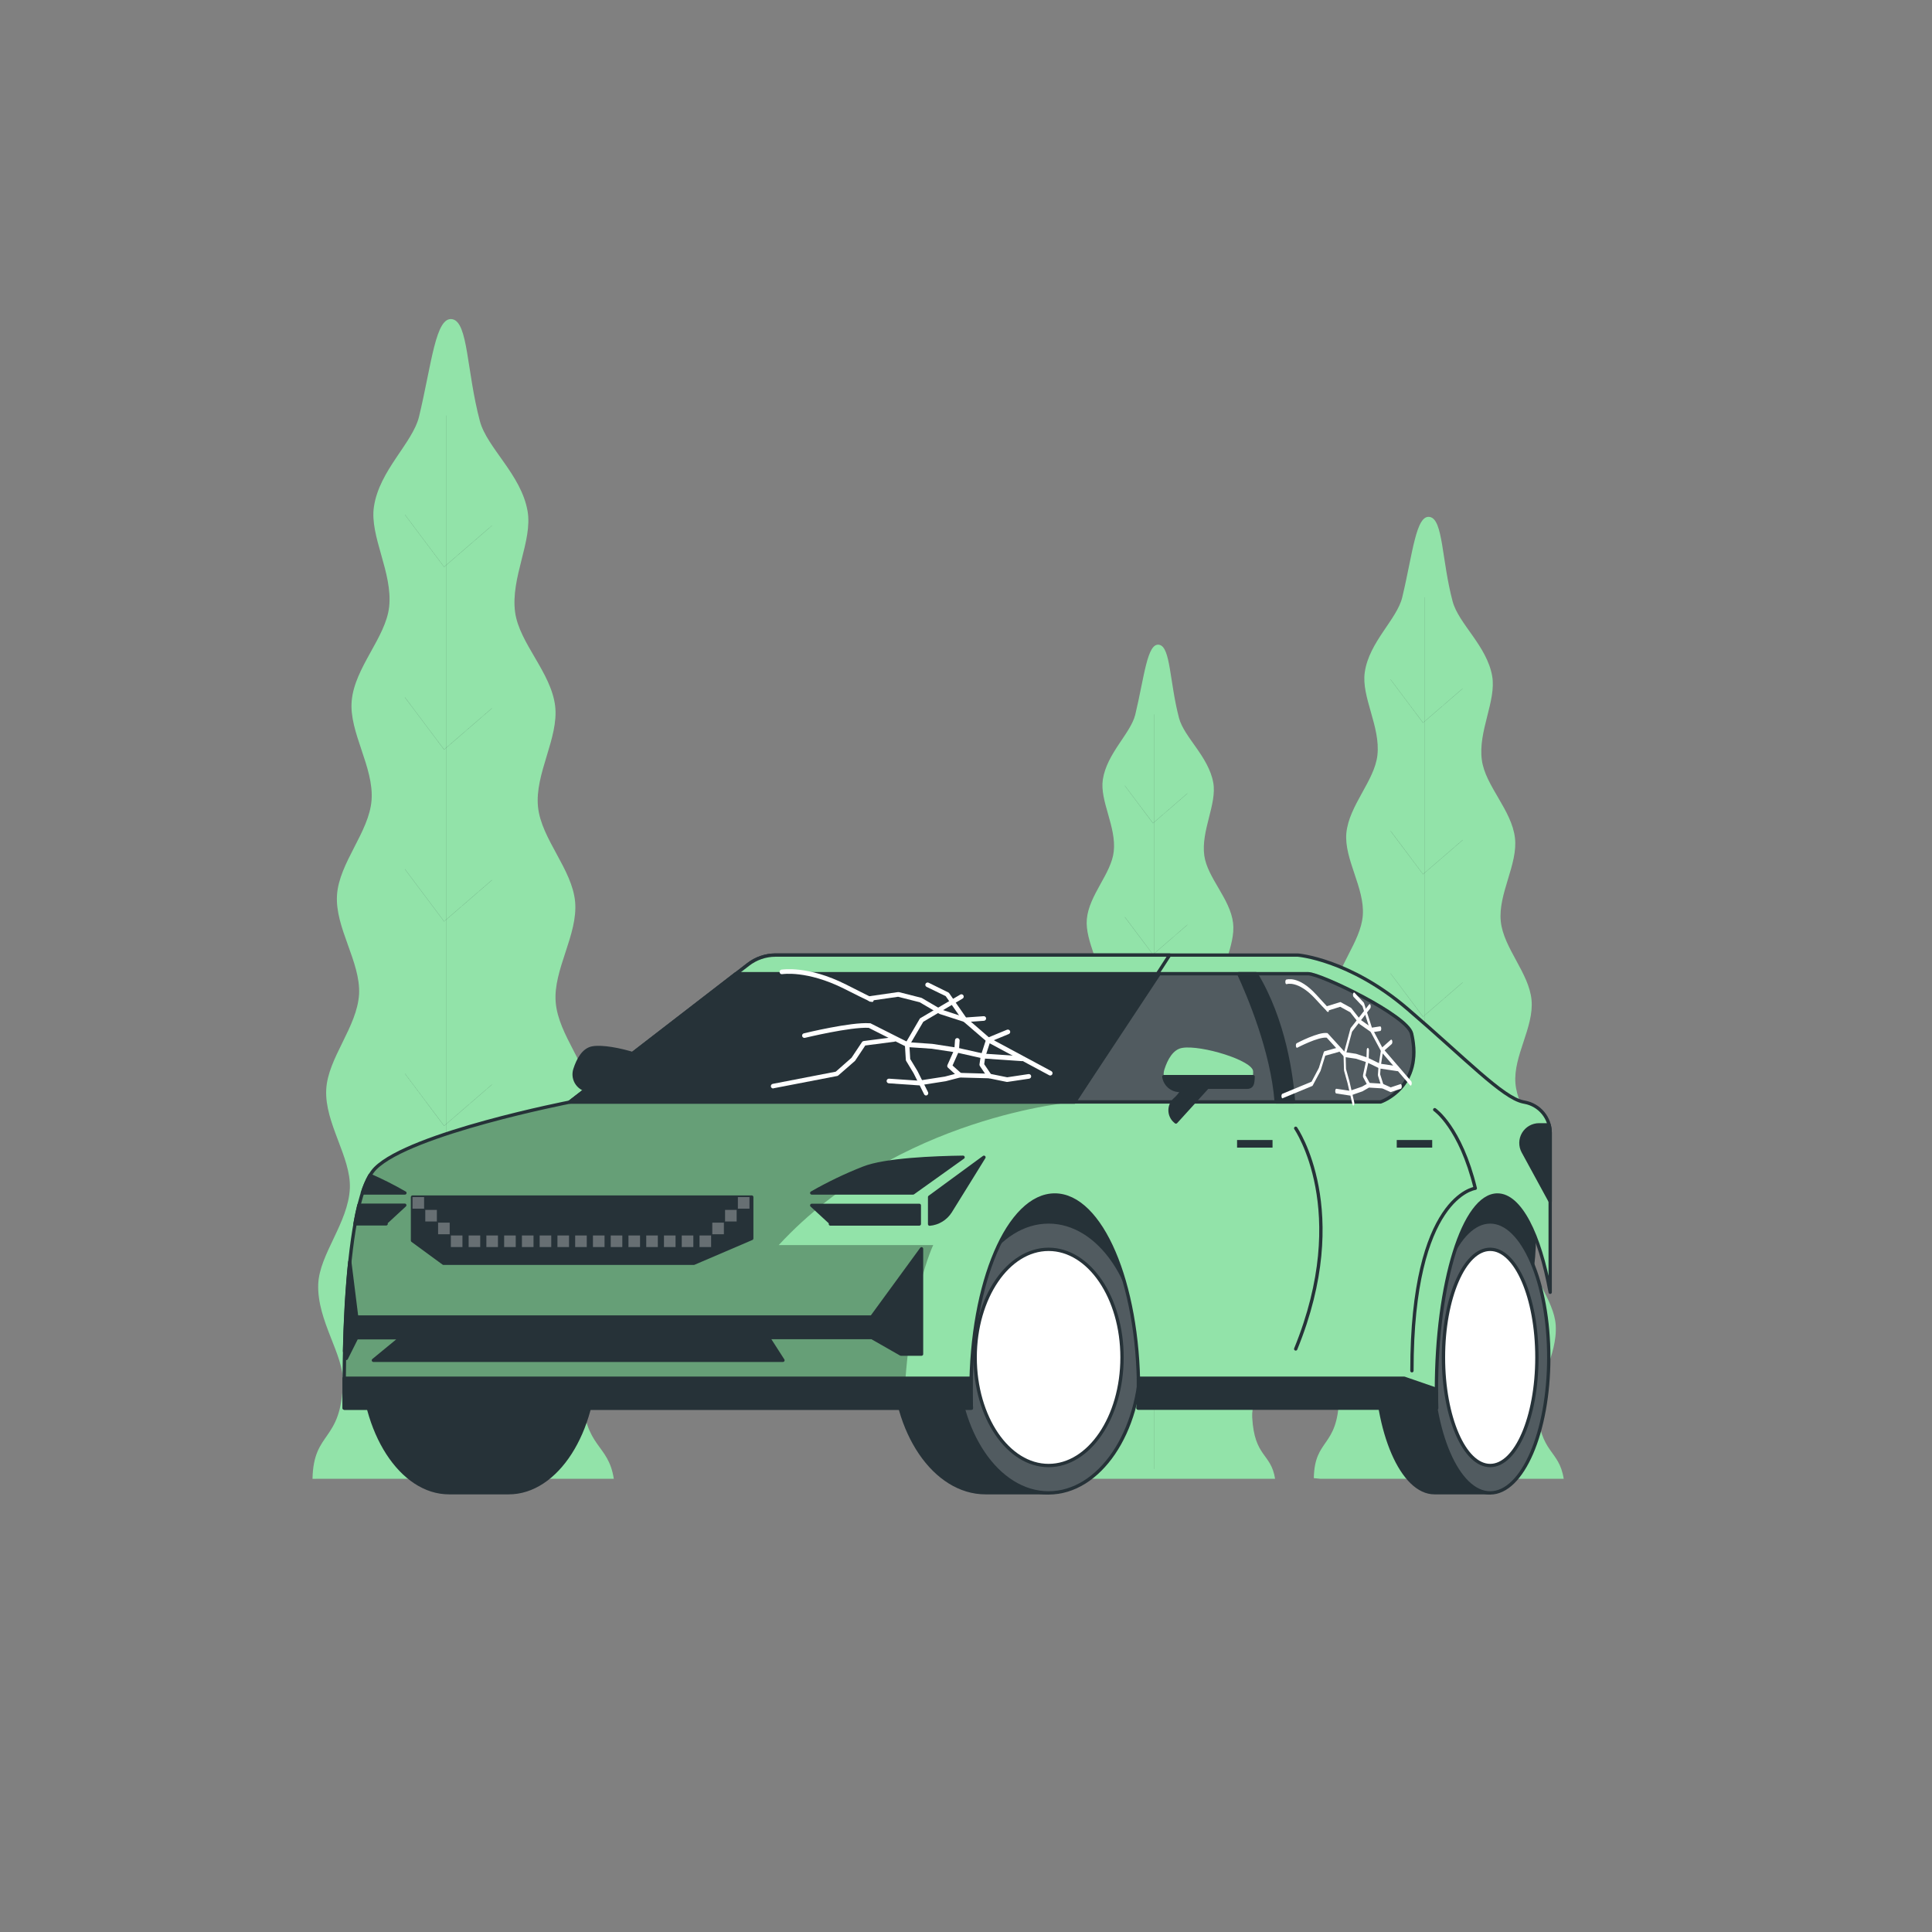 <svg width="2000" height="2000" viewBox="0 0 2000 2000" fill="none" xmlns="http://www.w3.org/2000/svg">
<rect x="0" y="0" width="2000" height="2000" fill="#808080" stroke="none"/>
<g clip-path="url(#clip0_796_453)">
<path d="M1366.51 1530.8H1618.75C1613.85 1499.96 1594.27 1505.4 1591.48 1457.38C1590.16 1433.3 1612.43 1403.53 1610.47 1371.86C1608.91 1345.82 1583.21 1319.1 1581.11 1289.29C1579.34 1262.41 1601.22 1232.55 1599.12 1203.58C1597.11 1176.17 1571.07 1149.73 1568.77 1121.39C1566.47 1093.05 1588.01 1063.44 1585.46 1035.34C1582.92 1007.24 1556.44 981.494 1553.6 953.74C1550.71 925.251 1571.51 894.609 1568.28 867.394C1564.9 838.465 1537.59 813.549 1534.02 786.823C1529.86 757.16 1549.19 725.441 1544.69 699.84C1539.16 668.464 1509.93 645.751 1503.77 622.598C1492.31 579.474 1493.98 537.867 1480.22 535.175C1465.78 532.287 1462.5 573.013 1451.59 618.389C1446.05 641.297 1417.32 664.499 1412.82 695.875C1409 721.329 1429.22 752.216 1425.89 781.781C1422.95 808.263 1396.52 833.667 1393.73 862.45C1391.33 889.519 1412.92 919.329 1410.76 947.621C1408.71 975.131 1382.91 1001.47 1381.1 1029.27C1379.29 1057.07 1401.61 1086.44 1400.09 1114.05C1398.57 1141.66 1373.17 1168.97 1371.9 1196.19C1370.53 1224.92 1393.19 1253.95 1392.11 1280.62C1390.89 1309.99 1365.88 1337.31 1364.95 1363.15C1363.82 1394.53 1386.87 1423.46 1386.19 1447.34C1384.62 1499.18 1360.88 1488.46 1360.05 1530.17L1366.51 1530.8Z" fill="#92E3A9"/>
<path d="M1474.79 618.291V1519.15" stroke="#263238" stroke-width="0.076" stroke-miterlimit="10"/>
<path d="M1514.19 712.715L1473.12 748.203L1439.5 703.365" stroke="#263238" stroke-width="0.076" stroke-miterlimit="10"/>
<path d="M1514.19 869.547L1473.12 904.986L1439.5 860.197" stroke="#263238" stroke-width="0.076" stroke-miterlimit="10"/>
<path d="M1514.19 1016.98L1473.12 1052.47L1439.5 1007.68" stroke="#263238" stroke-width="0.076" stroke-miterlimit="10"/>
<path d="M1514.19 1192.47L1473.12 1227.95L1439.5 1183.17" stroke="#263238" stroke-width="0.076" stroke-miterlimit="10"/>
<path d="M1514.19 1369.81L1473.12 1405.3L1439.5 1360.51" stroke="#263238" stroke-width="0.076" stroke-miterlimit="10"/>
<path d="M1101.21 1530.8H1319.96C1315.75 1504.08 1298.57 1508.78 1296.27 1467.17C1295.14 1446.27 1314.48 1420.42 1312.81 1393.01C1311.4 1370.44 1289.12 1347.24 1287.41 1321.4C1285.84 1298.1 1304.88 1272.2 1303.02 1247.04C1301.26 1223.3 1278.55 1200.49 1276.69 1175.82C1274.83 1151.15 1293.38 1125.55 1291.37 1101.18C1289.37 1076.8 1266.17 1054.43 1263.77 1030.44C1261.22 1005.72 1279.24 979.145 1276.49 955.551C1273.56 930.44 1249.91 908.805 1246.68 885.701C1243.11 859.953 1259.9 832.444 1255.98 810.27C1251.09 783.054 1225.83 763.328 1220.5 743.258C1210.71 705.861 1211.83 669.835 1200.08 667.485C1187.55 664.94 1184.71 700.281 1175.22 739.832C1170.32 759.412 1145.85 779.775 1141.64 806.99C1138.31 829.066 1155.83 855.94 1152.95 881.491C1150.4 904.448 1127.35 926.475 1125.09 951.439C1122.99 974.886 1141.69 1000.78 1139.78 1025.3C1137.87 1049.83 1115.65 1071.9 1114.08 1096.08C1112.51 1120.27 1131.85 1145.67 1130.53 1169.51C1129.21 1193.35 1107.18 1217.14 1106.05 1240.73C1104.88 1265.69 1124.56 1290.85 1123.58 1314.15C1122.55 1339.8 1100.86 1363.1 1100.08 1385.72C1099.1 1412.93 1119.07 1438.04 1118.49 1458.75C1117.12 1503.68 1096.56 1494.38 1095.82 1530.56L1101.21 1530.8Z" fill="#92E3A9"/>
<path d="M1194.99 739.49V1520.72" stroke="#263238" stroke-width="0.076" stroke-miterlimit="10"/>
<path d="M1229.16 821.381L1193.57 852.17L1164.4 813.305" stroke="#263238" stroke-width="0.076" stroke-miterlimit="10"/>
<path d="M1229.16 957.363L1193.57 988.152L1164.4 949.286" stroke="#263238" stroke-width="0.076" stroke-miterlimit="10"/>
<path d="M1229.16 1085.27L1193.57 1116.01L1164.4 1077.19" stroke="#263238" stroke-width="0.076" stroke-miterlimit="10"/>
<path d="M1229.16 1237.45L1193.57 1268.19L1164.4 1229.32" stroke="#263238" stroke-width="0.076" stroke-miterlimit="10"/>
<path d="M1229.16 1391.2L1193.57 1421.99L1164.4 1383.12" stroke="#263238" stroke-width="0.076" stroke-miterlimit="10"/>
<path d="M331.138 1530.8H635.406C629.581 1493.6 605.645 1500.16 602.464 1442.69C600.897 1413.62 627.77 1377.69 625.421 1339.56C623.512 1308.13 592.527 1275.92 590.128 1239.95C587.975 1207.49 614.603 1171.42 611.862 1136.52C609.414 1103.48 577.989 1071.76 575.248 1037.39C572.507 1003.91 598.401 967.544 595.366 933.622C592.331 899.7 560.318 868.617 556.941 835.234C553.465 800.969 578.527 763.915 574.709 731.021C570.598 696.169 537.704 666.016 533.249 633.857C528.354 598.075 551.605 559.846 546.123 528.959C539.466 491.121 504.223 463.709 496.782 435.955C482.979 383.922 484.692 333.749 468.392 330.47C450.966 326.994 447.001 376.188 433.834 431.109C427.176 458.717 392.716 486.715 387.087 524.553C382.486 555.244 406.667 592.544 402.849 628.179C399.275 660.094 367.214 690.785 364.081 725.49C361.144 758.09 387.185 794.019 384.64 828.283C382.143 861.422 351.011 893.043 348.858 926.72C346.704 960.397 373.332 995.738 371.717 1028.97C369.808 1063.24 339.264 1095.25 337.697 1128.05C336.033 1162.75 363.396 1197.75 362.172 1229.91C360.703 1265.6 330.551 1298.44 329.425 1329.43C328.103 1367.26 355.906 1402.21 355.025 1430.99C353.165 1493.55 324.53 1480.58 323.502 1530.9L331.138 1530.8Z" fill="#92E3A9"/>
<path d="M461.736 430.13V1516.75" stroke="#263238" stroke-width="0.076" stroke-miterlimit="10"/>
<path d="M509.263 544.084L459.726 586.865L419.196 532.825" stroke="#263238" stroke-width="0.076" stroke-miterlimit="10"/>
<path d="M509.263 733.175L459.726 775.957L419.196 721.966" stroke="#263238" stroke-width="0.076" stroke-miterlimit="10"/>
<path d="M509.263 911.057L459.726 953.839L419.196 899.799" stroke="#263238" stroke-width="0.076" stroke-miterlimit="10"/>
<path d="M509.263 1122.71L459.726 1165.49L419.196 1111.45" stroke="#263238" stroke-width="0.076" stroke-miterlimit="10"/>
<path d="M509.263 1336.62L459.726 1379.4L419.196 1325.36" stroke="#263238" stroke-width="0.076" stroke-miterlimit="10"/>
<path d="M613.626 1128.83H610.982C608.352 1128.83 605.759 1128.21 603.417 1127.01C601.074 1125.82 599.049 1124.08 597.506 1121.95C595.963 1119.82 594.947 1117.35 594.541 1114.76C594.136 1112.16 594.352 1109.5 595.172 1107C598.5 1096.72 604.129 1086.34 613.626 1084.78C633.205 1081.5 687.049 1097.85 687.049 1109.25C687.049 1120.66 687.049 1125.55 680.49 1125.55H639.716L607.066 1161.48L606.381 1160.89C604.695 1159.48 603.338 1157.72 602.407 1155.73C601.477 1153.74 600.994 1151.56 600.994 1149.37C600.994 1147.17 601.477 1145 602.407 1143C603.338 1141.01 604.695 1139.25 606.381 1137.84C609.293 1135.27 611.743 1132.23 613.626 1128.83Z" fill="#263238" stroke="#263238" stroke-width="3.448" stroke-linecap="round" stroke-linejoin="round"/>
<path d="M982.361 1432.32H1524.08C1524.08 1432.32 1602.4 1380.09 1586.05 1243.03C1569.7 1105.97 1481.64 1197.36 1448.99 1288.75H1207.53C1207.53 1288.75 1155.3 1184.29 1070.47 1197.36C985.641 1210.43 982.361 1432.32 982.361 1432.32Z" fill="#263238" stroke="#263238" stroke-width="3.448" stroke-linecap="round" stroke-linejoin="round"/>
<path d="M1115.45 1405.2C1115.45 1364.91 1103.95 1328.69 1085.5 1303.09V1264.91H1020.2C967.529 1264.91 924.894 1327.71 924.894 1405.2C924.894 1482.69 967.529 1545.24 1020.2 1545.24H1085.5V1507.06C1103.95 1481.61 1115.45 1445.44 1115.45 1405.2Z" fill="#263238" stroke="#263238" stroke-width="3.448" stroke-linecap="round" stroke-linejoin="round"/>
<path d="M1085.5 1545.44C1138.13 1545.44 1180.8 1482.65 1180.8 1405.2C1180.8 1327.75 1138.13 1264.96 1085.5 1264.96C1032.86 1264.96 990.192 1327.75 990.192 1405.2C990.192 1482.65 1032.86 1545.44 1085.5 1545.44Z" fill="#263238"/>
<path opacity="0.2" d="M1085.5 1545.44C1138.13 1545.44 1180.8 1482.65 1180.8 1405.2C1180.8 1327.75 1138.13 1264.96 1085.5 1264.96C1032.86 1264.96 990.193 1327.75 990.193 1405.2C990.193 1482.65 1032.86 1545.44 1085.5 1545.44Z" fill="white"/>
<path d="M1085.5 1545.44C1138.13 1545.44 1180.8 1482.65 1180.8 1405.2C1180.8 1327.75 1138.13 1264.96 1085.5 1264.96C1032.86 1264.96 990.192 1327.75 990.192 1405.2C990.192 1482.65 1032.86 1545.44 1085.5 1545.44Z" stroke="#263238" stroke-width="3.448" stroke-linecap="round" stroke-linejoin="round"/>
<path d="M526.79 1264.91H464.869C415.137 1264.91 374.803 1327.71 374.803 1405.2C374.803 1482.69 415.333 1545.24 464.869 1545.24H526.594C576.327 1545.24 616.661 1482.44 616.661 1405C616.661 1327.57 576.522 1264.91 526.79 1264.91Z" fill="#263238" stroke="#263238" stroke-width="3.448" stroke-linecap="round" stroke-linejoin="round"/>
<path d="M1085.5 1517.1C1127.48 1517.1 1161.52 1467 1161.52 1405.2C1161.52 1343.4 1127.48 1293.3 1085.5 1293.3C1043.51 1293.3 1009.48 1343.4 1009.48 1405.2C1009.48 1467 1043.51 1517.1 1085.5 1517.1Z" fill="white" stroke="#263238" stroke-width="3.448" stroke-linecap="round" stroke-linejoin="round"/>
<path d="M1561.72 1405.2C1561.72 1364.91 1554.38 1328.69 1542.63 1303.09V1264.91H1484.97C1451.49 1264.91 1424.32 1327.71 1424.32 1405.2C1424.32 1482.69 1451.49 1545.24 1484.97 1545.24H1542.63V1507.06C1554.38 1481.61 1561.72 1445.44 1561.72 1405.2Z" fill="#263238" stroke="#263238" stroke-width="3.448" stroke-linecap="round" stroke-linejoin="round"/>
<path d="M1542.63 1545.44C1576.13 1545.44 1603.28 1482.65 1603.28 1405.2C1603.28 1327.75 1576.13 1264.96 1542.63 1264.96C1509.14 1264.96 1481.99 1327.75 1481.99 1405.2C1481.99 1482.65 1509.14 1545.44 1542.63 1545.44Z" fill="#263238"/>
<path opacity="0.2" d="M1542.63 1545.44C1576.13 1545.44 1603.28 1482.65 1603.28 1405.2C1603.28 1327.75 1576.13 1264.96 1542.63 1264.96C1509.14 1264.96 1481.99 1327.75 1481.99 1405.2C1481.99 1482.65 1509.14 1545.44 1542.63 1545.44Z" fill="white"/>
<path d="M1542.63 1545.44C1576.13 1545.44 1603.28 1482.65 1603.28 1405.2C1603.28 1327.75 1576.13 1264.96 1542.63 1264.96C1509.14 1264.96 1481.99 1327.75 1481.99 1405.2C1481.99 1482.65 1509.14 1545.44 1542.63 1545.44Z" stroke="#263238" stroke-width="3.448" stroke-linecap="round" stroke-linejoin="round"/>
<path d="M1542.63 1517.1C1569.34 1517.1 1590.99 1467 1590.99 1405.2C1590.99 1343.4 1569.34 1293.3 1542.63 1293.3C1515.92 1293.3 1494.27 1343.4 1494.27 1405.2C1494.27 1467 1515.92 1517.1 1542.63 1517.1Z" fill="white" stroke="#263238" stroke-width="3.448" stroke-linecap="round" stroke-linejoin="round"/>
<path d="M1005.17 1439.41C1005.17 1327.66 1044.04 1237.06 1091.91 1237.06C1139.78 1237.06 1178.65 1327.66 1178.65 1439.41C1178.65 1445.58 1178.65 1451.65 1178.26 1457.62H1487.27C1487.08 1451.65 1486.98 1445.58 1486.98 1439.41C1486.98 1327.66 1515.27 1237.06 1550.17 1237.06C1573.47 1237.06 1593.83 1277.54 1604.75 1337.75V1172.69C1604.75 1165.17 1602.12 1157.88 1597.31 1152.1C1592.5 1146.31 1585.81 1142.39 1578.42 1141.02L1576.95 1140.73C1555.51 1136.42 1516.98 1095.74 1457.02 1044.35C1397.06 992.949 1343.51 988.69 1343.51 988.69H802.619C792.379 988.731 782.444 992.175 774.376 998.48L589.886 1140.87C589.886 1140.87 424.976 1172.98 388.558 1209.4C352.14 1245.82 356.447 1457.77 356.447 1457.77H1005.56C1005.32 1451.65 1005.17 1445.58 1005.17 1439.41Z" fill="#92E3A9"/>
<path opacity="0.3" d="M1112.27 1140.73L1140.91 988.69H802.619C792.379 988.731 782.444 992.175 774.376 998.48L589.886 1140.87C589.886 1140.87 424.976 1172.98 388.558 1209.4C352.14 1245.82 356.447 1457.77 356.447 1457.77H935.614C939.824 1343.33 966.061 1288.9 966.061 1288.9H806.144C930.132 1154.92 1112.27 1140.73 1112.27 1140.73Z" fill="black"/>
<path d="M1005.17 1439.41C1005.17 1327.66 1044.04 1237.06 1091.91 1237.06C1139.78 1237.06 1178.65 1327.66 1178.65 1439.41C1178.65 1445.58 1178.65 1451.65 1178.26 1457.62H1487.27C1487.08 1451.65 1486.98 1445.58 1486.98 1439.41C1486.98 1327.66 1515.27 1237.06 1550.17 1237.06C1573.47 1237.06 1593.83 1277.54 1604.75 1337.75V1172.69C1604.75 1165.17 1602.12 1157.88 1597.31 1152.1C1592.5 1146.31 1585.81 1142.39 1578.42 1141.02L1576.95 1140.73C1555.51 1136.42 1516.98 1095.74 1457.02 1044.35C1397.06 992.949 1343.51 988.69 1343.51 988.69H802.619C792.379 988.731 782.444 992.175 774.376 998.48L589.886 1140.87C589.886 1140.87 424.976 1172.98 388.558 1209.4C352.14 1245.82 356.447 1457.77 356.447 1457.77H1005.56C1005.32 1451.65 1005.17 1445.58 1005.17 1439.41Z" stroke="#263238" stroke-width="3.448" stroke-linecap="round" stroke-linejoin="round"/>
<path d="M1210.76 988.69H802.619C792.379 988.731 782.443 992.175 774.375 998.48L589.886 1140.87H1112.27L1210.76 988.69Z" fill="#92E3A9" stroke="#263238" stroke-width="3.448" stroke-linecap="round" stroke-linejoin="round"/>
<path d="M996.949 1198C967.579 1198.39 916.133 1200.35 893.862 1209.26C875.407 1216.5 857.509 1225.09 840.311 1234.95H945.209L996.949 1198Z" fill="#263238" stroke="#263238" stroke-width="3.448" stroke-linecap="round" stroke-linejoin="round"/>
<path d="M951.671 1267.07V1247.78H840.311L860.478 1266.38C860.158 1266.57 859.862 1266.8 859.597 1267.07H951.671Z" fill="#263238" stroke="#263238" stroke-width="3.448" stroke-linecap="round" stroke-linejoin="round"/>
<path d="M962.34 1239.21V1267.21C966.674 1266.84 970.863 1265.47 974.581 1263.21C978.3 1260.95 981.448 1257.86 983.78 1254.19C994.5 1237.06 1018.58 1198 1018.58 1198L962.34 1239.21Z" fill="#263238" stroke="#263238" stroke-width="3.448" stroke-linecap="round" stroke-linejoin="round"/>
<path d="M398.837 1266.23L419.004 1247.63H371.475C370.006 1253.65 368.636 1260.11 367.461 1266.92H399.718C399.444 1266.67 399.149 1266.44 398.837 1266.23V1266.23Z" fill="#263238" stroke="#263238" stroke-width="3.448" stroke-linecap="round" stroke-linejoin="round"/>
<path d="M382.929 1216.65C379.647 1222.44 377.02 1228.58 375.097 1234.95H419.151C407.42 1228.19 395.328 1222.08 382.929 1216.65V1216.65Z" fill="#263238" stroke="#263238" stroke-width="3.448" stroke-linecap="round" stroke-linejoin="round"/>
<path d="M1112.27 1140.73H1429.17C1429.17 1140.73 1474.15 1125.75 1461.28 1070.04C1456.92 1051.15 1367.05 1007.98 1354.23 1007.98H1200.04L1112.27 1140.73Z" fill="#263238"/>
<path opacity="0.2" d="M1112.27 1140.73H1429.17C1429.17 1140.73 1474.15 1125.75 1461.28 1070.04C1456.92 1051.15 1367.05 1007.98 1354.23 1007.98H1200.04L1112.27 1140.73Z" fill="white" stroke="#263238" stroke-width="3.448" stroke-linecap="round" stroke-linejoin="round"/>
<path d="M1112.27 1140.73H1429.17C1429.17 1140.73 1474.15 1125.75 1461.28 1070.04C1456.92 1051.15 1367.05 1007.98 1354.23 1007.98H1200.04L1112.27 1140.73Z" stroke="#263238" stroke-width="3.448" stroke-linecap="round" stroke-linejoin="round"/>
<path d="M761.796 1007.98L589.74 1140.73H1112.27L1198.28 1007.98H761.796Z" fill="#263238" stroke="#263238" stroke-width="3.448" stroke-linecap="round" stroke-linejoin="round"/>
<path d="M427.032 1239.21V1284.2L459.143 1307.74H718.231L778.194 1282.04V1239.21H427.032Z" fill="#263238" stroke="#263238" stroke-width="3.448" stroke-linecap="round" stroke-linejoin="round"/>
<path opacity="0.3" d="M439.025 1239.21H427.032V1251.2H439.025V1239.21Z" fill="white"/>
<path opacity="0.3" d="M452.242 1252.48H440.249V1264.47H452.242V1252.48Z" fill="white"/>
<path opacity="0.3" d="M465.508 1265.69H453.515V1277.69H465.508V1265.69Z" fill="white"/>
<path opacity="0.3" d="M478.722 1278.96H466.729V1290.95H478.722V1278.96Z" fill="white"/>
<path opacity="0.3" d="M775.845 1239.21H763.853V1251.2H775.845V1239.21Z" fill="white"/>
<path opacity="0.3" d="M762.579 1252.48H750.586V1264.47H762.579V1252.48Z" fill="white"/>
<path opacity="0.3" d="M749.362 1265.69H737.37V1277.69H749.362V1265.69Z" fill="white"/>
<path opacity="0.3" d="M736.147 1278.96H724.155V1290.95H736.147V1278.96Z" fill="white"/>
<path opacity="0.3" d="M497.127 1278.96H485.135V1290.95H497.127V1278.96Z" fill="white"/>
<path opacity="0.3" d="M515.483 1278.96H503.491V1290.95H515.483V1278.96Z" fill="white"/>
<path opacity="0.3" d="M533.888 1278.96H521.896V1290.95H533.888V1278.96Z" fill="white"/>
<path opacity="0.3" d="M552.293 1278.96H540.301V1290.95H552.293V1278.96Z" fill="white"/>
<path opacity="0.3" d="M570.649 1278.96H558.657V1290.95H570.649V1278.96Z" fill="white"/>
<path opacity="0.3" d="M589.055 1278.96H577.062V1290.95H589.055V1278.96Z" fill="white"/>
<path opacity="0.3" d="M607.41 1278.96H595.417V1290.95H607.41V1278.96Z" fill="white"/>
<path opacity="0.3" d="M625.815 1278.96H613.823V1290.95H625.815V1278.96Z" fill="white"/>
<path opacity="0.3" d="M644.221 1278.96H632.228V1290.95H644.221V1278.96Z" fill="white"/>
<path opacity="0.3" d="M662.574 1278.96H650.582V1290.95H662.574V1278.96Z" fill="white"/>
<path opacity="0.3" d="M680.979 1278.96H668.987V1290.95H680.979V1278.96Z" fill="white"/>
<path opacity="0.3" d="M699.337 1278.96H687.345V1290.95H699.337V1278.96Z" fill="white"/>
<path opacity="0.3" d="M717.743 1278.96H705.75V1290.95H717.743V1278.96Z" fill="white"/>
<path d="M902.377 1363.4H369.222L362.075 1306.27C358.796 1337.7 357.181 1371.13 356.642 1398.64L358.502 1406.23L369.222 1384.84H414.941L386.55 1408.18H810.499L795.374 1384.64H902.573L932.579 1401.77H953.97V1292.76L902.377 1363.4Z" fill="#263238" stroke="#263238" stroke-width="3.448" stroke-linecap="round" stroke-linejoin="round"/>
<path d="M1223.83 1128.83H1221.18C1218.56 1128.82 1215.97 1128.19 1213.63 1126.99C1211.3 1125.8 1209.28 1124.06 1207.74 1121.93C1206.2 1119.8 1205.19 1117.34 1204.79 1114.74C1204.39 1112.15 1204.6 1109.5 1205.42 1107C1208.7 1096.72 1214.38 1086.34 1223.83 1084.78C1243.41 1081.5 1297.25 1097.85 1297.25 1109.25C1297.25 1120.66 1297.25 1125.55 1290.74 1125.55H1249.97L1217.32 1161.48L1216.63 1160.89C1214.95 1159.48 1213.59 1157.72 1212.66 1155.73C1211.73 1153.74 1211.24 1151.56 1211.24 1149.37C1211.24 1147.17 1211.73 1145 1212.66 1143C1213.59 1141.01 1214.95 1139.25 1216.63 1137.84C1219.53 1135.27 1221.96 1132.22 1223.83 1128.83V1128.83Z" fill="#92E3A9"/>
<path d="M1321.14 1140.73H1339.05C1337.15 1114.44 1329.66 1056.58 1300.24 1007.98H1282.32C1292.65 1030.35 1317.13 1088.06 1321.14 1140.73Z" fill="#263238" stroke="#263238" stroke-width="3.448" stroke-linecap="round" stroke-linejoin="round"/>
<path d="M1216.63 1160.89L1217.32 1161.48L1249.97 1125.55H1290.74C1296.13 1125.55 1297.06 1122.18 1297.2 1114.54H1204.79C1205.34 1118.5 1207.3 1122.12 1210.32 1124.75C1213.33 1127.37 1217.19 1128.82 1221.18 1128.83H1223.83C1221.95 1132.23 1219.5 1135.27 1216.58 1137.84C1214.9 1139.25 1213.55 1141.02 1212.62 1143.01C1211.69 1145.01 1211.22 1147.18 1211.22 1149.38C1211.23 1151.58 1211.71 1153.75 1212.65 1155.74C1213.58 1157.73 1214.94 1159.49 1216.63 1160.89V1160.89Z" fill="#263238" stroke="#263238" stroke-width="3.448" stroke-linecap="round" stroke-linejoin="round"/>
<path d="M1317.32 1180.13H1280.61V1188.01H1317.32V1180.13Z" fill="#263238"/>
<path d="M1482.62 1180.13H1445.91V1188.01H1482.62V1180.13Z" fill="#263238"/>
<path d="M1485.22 1148.75C1485.22 1148.75 1511.8 1166.82 1527.21 1230.11C1527.21 1230.11 1461.62 1237.94 1461.62 1419" stroke="#263238" stroke-width="3.448" stroke-linecap="round" stroke-linejoin="round"/>
<path d="M1453.64 1426.74H1178.45C1178.45 1430.95 1178.45 1435.16 1178.45 1439.42C1178.45 1445.58 1178.45 1451.65 1178.06 1457.62H1487.08C1486.88 1451.65 1486.78 1445.58 1486.78 1439.42V1438.19L1453.64 1426.74Z" fill="#263238" stroke="#263238" stroke-width="3.448" stroke-linecap="round" stroke-linejoin="round"/>
<path d="M1005.17 1439.42C1005.17 1435.16 1005.17 1430.95 1005.17 1426.74H356.251C356.251 1445.58 356.251 1457.62 356.251 1457.62H1005.56C1005.32 1451.65 1005.17 1445.58 1005.17 1439.42Z" fill="#263238" stroke="#263238" stroke-width="3.448" stroke-linecap="round" stroke-linejoin="round"/>
<path d="M1593.25 1164.42C1589.99 1164.42 1586.78 1165.27 1583.95 1166.88C1581.11 1168.5 1578.75 1170.82 1577.08 1173.62C1575.42 1176.43 1574.51 1179.62 1574.46 1182.88C1574.4 1186.14 1575.19 1189.36 1576.75 1192.22L1604.75 1243.62V1172.69C1604.71 1169.89 1604.32 1167.11 1603.57 1164.42H1593.25Z" fill="#263238" stroke="#263238" stroke-width="3.448" stroke-linecap="round" stroke-linejoin="round"/>
<path d="M1341.31 1167.99C1341.31 1167.99 1400.05 1252.82 1341.31 1396.44" stroke="#263238" stroke-width="3.448" stroke-linecap="round" stroke-linejoin="round"/>
<path d="M1087.2 1113.37C1086.82 1113.37 1086.44 1113.27 1086.1 1113.09L1022.01 1078.69C1021.83 1078.62 1021.69 1078.5 1021.57 1078.35L997.586 1057.72L972.879 1049.71C972.706 1049.66 972.543 1049.58 972.399 1049.47L952.058 1037.53L929.701 1031.86L904.515 1035.46C904.461 1035.72 904.364 1035.96 904.227 1036.18C903.747 1037.14 903.507 1037.67 901.06 1036.81V1037.19L898.614 1035.89C898.398 1035.81 898.202 1035.68 898.038 1035.51C893.816 1033.59 886.572 1029.95 873.715 1023.47C835.335 1004.28 810.052 1008.4 809.812 1008.45C809.503 1008.52 809.184 1008.51 808.876 1008.45C808.567 1008.39 808.274 1008.26 808.014 1008.08C807.754 1007.9 807.533 1007.67 807.364 1007.41C807.195 1007.14 807.081 1006.84 807.03 1006.53C806.917 1005.91 807.056 1005.27 807.416 1004.75C807.775 1004.23 808.326 1003.87 808.949 1003.75C810.052 1003.75 836.246 999.194 875.874 1019.2L899.861 1031.29L929.557 1027.02C929.876 1026.97 930.199 1026.97 930.517 1027.02L953.689 1032.92L954.313 1033.16L974.702 1045.15L999.601 1053.26C999.911 1053.36 1000.2 1053.5 1000.46 1053.69L1024.45 1074.51L1088.31 1108.82C1088.59 1108.96 1088.84 1109.16 1089.04 1109.41C1089.25 1109.65 1089.4 1109.93 1089.49 1110.24C1089.59 1110.54 1089.62 1110.86 1089.59 1111.18C1089.56 1111.49 1089.46 1111.8 1089.31 1112.08C1089.11 1112.46 1088.8 1112.78 1088.43 1113.01C1088.06 1113.23 1087.64 1113.36 1087.2 1113.37V1113.37Z" fill="white"/>
<path d="M1058.23 1098.5L1017.64 1095.72L989.862 1089.48L964.531 1085.64L939.105 1083.92C938.789 1083.86 938.482 1083.77 938.193 1083.63L899.285 1064.01C880.335 1062.95 833.752 1074.27 833.272 1074.37C832.655 1074.51 832.006 1074.41 831.467 1074.08C830.927 1073.74 830.542 1073.21 830.393 1072.59C830.315 1072.29 830.3 1071.97 830.347 1071.66C830.395 1071.35 830.505 1071.05 830.67 1070.78C830.836 1070.51 831.054 1070.28 831.311 1070.09C831.569 1069.91 831.86 1069.78 832.169 1069.72C834.136 1069.24 880.767 1057.91 900.101 1059.26C900.401 1059.19 900.712 1059.19 901.013 1059.26L939.92 1078.88L965.059 1080.61L990.726 1084.54L1018.36 1090.73L1058.51 1093.46C1059.15 1093.46 1059.76 1093.72 1060.21 1094.17C1060.66 1094.62 1060.91 1095.23 1060.91 1095.86C1060.91 1096.5 1060.66 1097.11 1060.21 1097.56C1059.76 1098.01 1059.15 1098.26 1058.51 1098.26L1058.23 1098.5Z" fill="white"/>
<path d="M800.36 1126.76C799.807 1126.76 799.271 1126.57 798.843 1126.22C798.414 1125.87 798.12 1125.38 798.009 1124.84C797.896 1124.21 798.034 1123.56 798.392 1123.03C798.751 1122.5 799.302 1122.14 799.928 1122.01L865.174 1109.39L881.486 1095L892.328 1078.74C892.524 1078.45 892.779 1078.2 893.077 1078.02C893.375 1077.84 893.709 1077.72 894.055 1077.68L925.191 1073.65C925.821 1073.57 926.457 1073.74 926.96 1074.13C927.464 1074.51 927.794 1075.08 927.877 1075.71C927.947 1076.34 927.77 1076.97 927.386 1077.47C927.002 1077.97 926.438 1078.31 925.814 1078.4L895.734 1082.29L885.324 1097.93C885.221 1098.12 885.073 1098.28 884.892 1098.41L867.813 1113.28C867.508 1113.57 867.125 1113.77 866.709 1113.85L800.84 1126.57L800.36 1126.76Z" fill="white"/>
<path d="M950.808 1123.54L920.057 1121.43C919.42 1121.39 918.828 1121.09 918.41 1120.61C917.991 1120.13 917.781 1119.5 917.826 1118.87C917.87 1118.23 918.166 1117.64 918.647 1117.22C919.128 1116.8 919.756 1116.59 920.392 1116.64L950.856 1118.7L978.058 1114.48L992.882 1110.64C993.104 1110.6 993.332 1110.6 993.554 1110.64L1024.4 1111.5L1042.63 1115.2L1064.7 1111.89C1065.01 1111.84 1065.33 1111.85 1065.64 1111.93C1065.94 1112 1066.23 1112.14 1066.49 1112.33C1066.74 1112.51 1066.95 1112.75 1067.12 1113.02C1067.28 1113.29 1067.39 1113.59 1067.44 1113.9C1067.52 1114.53 1067.36 1115.17 1066.98 1115.68C1066.6 1116.19 1066.04 1116.53 1065.42 1116.64L1042.97 1119.99H1042.1L1023.83 1116.25L993.794 1115.44L979.018 1119.27L951.336 1123.59L950.808 1123.54Z" fill="white"/>
<path d="M1024.16 1116.2C1023.77 1116.21 1023.39 1116.11 1023.04 1115.93C1022.7 1115.75 1022.41 1115.48 1022.2 1115.15L1014.33 1103.49C1014.01 1102.99 1013.88 1102.4 1013.94 1101.81L1015.29 1092.98L1020.85 1075.81C1020.96 1075.48 1021.13 1075.18 1021.36 1074.92C1021.6 1074.66 1021.88 1074.46 1022.2 1074.32L1042.44 1065.97C1043.04 1065.74 1043.71 1065.74 1044.3 1066C1044.89 1066.25 1045.36 1066.72 1045.61 1067.32C1045.72 1067.61 1045.78 1067.92 1045.78 1068.24C1045.77 1068.55 1045.71 1068.87 1045.58 1069.15C1045.46 1069.44 1045.28 1069.71 1045.05 1069.93C1044.82 1070.15 1044.56 1070.32 1044.26 1070.44L1025.07 1078.35L1019.94 1094.09L1018.84 1101.62L1026.18 1112.46C1026.53 1113 1026.65 1113.65 1026.53 1114.28C1026.4 1114.91 1026.04 1115.46 1025.51 1115.82C1025.11 1116.09 1024.64 1116.22 1024.16 1116.2V1116.2Z" fill="white"/>
<path d="M998.832 1057.96C998.448 1057.96 998.07 1057.87 997.728 1057.69C997.386 1057.52 997.091 1057.27 996.865 1056.95L978.97 1031.19L959.205 1021.6C958.92 1021.46 958.667 1021.27 958.459 1021.03C958.251 1020.79 958.093 1020.51 957.994 1020.21C957.896 1019.91 957.859 1019.6 957.885 1019.28C957.912 1018.97 958.002 1018.66 958.149 1018.38C958.437 1017.82 958.936 1017.39 959.538 1017.19C960.141 1016.99 960.797 1017.04 961.363 1017.33L981.657 1027.35C982.012 1027.54 982.323 1027.8 982.568 1028.12L1000.03 1053.26L1018.21 1051.97C1018.53 1051.93 1018.85 1051.96 1019.15 1052.06C1019.46 1052.15 1019.74 1052.31 1019.98 1052.51C1020.22 1052.72 1020.42 1052.97 1020.56 1053.26C1020.7 1053.54 1020.79 1053.85 1020.8 1054.17C1020.84 1054.8 1020.63 1055.42 1020.22 1055.9C1019.81 1056.37 1019.23 1056.67 1018.6 1056.71L998.976 1058.15L998.832 1057.96Z" fill="white"/>
<path d="M993.362 1115.34C992.824 1115.37 992.295 1115.2 991.875 1114.86L981.368 1105.27C980.988 1104.92 980.728 1104.47 980.624 1103.97C980.52 1103.47 980.579 1102.95 980.792 1102.48L987.941 1086.46L988.612 1076.86C988.624 1076.55 988.7 1076.24 988.836 1075.95C988.972 1075.66 989.164 1075.4 989.402 1075.19C989.639 1074.98 989.917 1074.82 990.219 1074.72C990.52 1074.62 990.839 1074.58 991.155 1074.61C991.783 1074.67 992.364 1074.97 992.782 1075.44C993.201 1075.91 993.425 1076.52 993.41 1077.15L992.69 1087.37C992.762 1087.64 992.762 1087.92 992.69 1088.19L986.07 1103.01L995.233 1111.21C995.462 1111.43 995.645 1111.69 995.77 1111.98C995.895 1112.27 995.96 1112.58 995.96 1112.89C995.96 1113.21 995.895 1113.52 995.77 1113.81C995.645 1114.1 995.462 1114.36 995.233 1114.57C994.996 1114.83 994.705 1115.03 994.382 1115.16C994.059 1115.3 993.711 1115.36 993.362 1115.34Z" fill="white"/>
<path d="M958.726 1134.05C958.282 1134.05 957.847 1133.93 957.472 1133.69C957.098 1133.45 956.8 1133.11 956.615 1132.71L945.725 1110.97L938.049 1098.26C937.858 1097.92 937.744 1097.55 937.713 1097.16L936.753 1081.76C936.721 1081.27 936.838 1080.79 937.089 1080.37L952.009 1054.8C952.188 1054.43 952.472 1054.13 952.825 1053.93L994.035 1029.61C994.302 1029.44 994.599 1029.34 994.909 1029.29C995.218 1029.24 995.534 1029.25 995.838 1029.33C996.142 1029.41 996.428 1029.54 996.678 1029.73C996.929 1029.92 997.14 1030.15 997.298 1030.42C997.463 1030.69 997.573 1031 997.622 1031.31C997.67 1031.62 997.656 1031.94 997.58 1032.25C997.504 1032.56 997.368 1032.85 997.18 1033.1C996.991 1033.36 996.754 1033.57 996.482 1033.73L955.799 1057.72L941.407 1082.19L942.27 1096.29L949.755 1108.67L960.693 1130.6C960.965 1131.16 961.007 1131.82 960.81 1132.42C960.614 1133.01 960.193 1133.51 959.637 1133.81C959.348 1133.94 959.04 1134.02 958.726 1134.05Z" fill="white"/>
<path d="M1460.32 1123.83C1460.15 1123.83 1459.97 1123.73 1459.81 1123.54L1430.14 1089.1C1430.06 1089.03 1429.99 1088.92 1429.94 1088.77L1418.83 1068.12L1407.39 1060.1C1407.31 1060.04 1407.23 1059.96 1407.17 1059.85L1397.75 1047.9L1387.4 1042.23L1375.73 1045.83C1375.71 1046.09 1375.66 1046.33 1375.6 1046.55C1375.38 1047.51 1375.27 1048.04 1374.13 1047.18V1047.56L1373 1046.26C1372.9 1046.17 1372.81 1046.04 1372.74 1045.88C1370.78 1043.96 1367.43 1040.31 1361.47 1033.82C1343.7 1014.61 1332 1018.74 1331.88 1018.79C1331.74 1018.85 1331.59 1018.85 1331.45 1018.79C1331.31 1018.72 1331.17 1018.6 1331.05 1018.42C1330.93 1018.24 1330.83 1018.01 1330.75 1017.74C1330.67 1017.48 1330.62 1017.18 1330.6 1016.87C1330.54 1016.24 1330.61 1015.6 1330.77 1015.08C1330.94 1014.56 1331.2 1014.2 1331.48 1014.08C1332 1014.08 1344.12 1009.52 1362.47 1029.55L1373.58 1041.65L1387.33 1037.38C1387.48 1037.33 1387.63 1037.33 1387.77 1037.38L1398.5 1043.28L1398.79 1043.52L1408.23 1055.53L1419.76 1063.65C1419.91 1063.74 1420.04 1063.89 1420.16 1064.08L1431.27 1084.93L1460.84 1119.27C1460.97 1119.41 1461.08 1119.62 1461.18 1119.86C1461.27 1120.1 1461.34 1120.39 1461.38 1120.69C1461.43 1120.99 1461.44 1121.31 1461.43 1121.63C1461.41 1121.95 1461.37 1122.25 1461.3 1122.53C1461.21 1122.91 1461.06 1123.24 1460.89 1123.46C1460.72 1123.69 1460.53 1123.82 1460.32 1123.83V1123.83Z" fill="white"/>
<path d="M1446.99 1108.91L1428.2 1106.11L1415.34 1099.83L1403.61 1095.97L1391.84 1094.23C1391.7 1094.18 1391.55 1094.08 1391.42 1093.94L1373.41 1074.2C1364.64 1073.14 1343.07 1084.53 1342.85 1084.62C1342.56 1084.77 1342.26 1084.66 1342.01 1084.33C1341.76 1083.99 1341.58 1083.46 1341.52 1082.84C1341.48 1082.53 1341.47 1082.21 1341.49 1081.9C1341.52 1081.58 1341.57 1081.28 1341.64 1081.01C1341.72 1080.74 1341.82 1080.51 1341.94 1080.32C1342.06 1080.14 1342.2 1080.01 1342.34 1079.94C1343.25 1079.46 1364.84 1068.07 1373.79 1069.42C1373.93 1069.35 1374.07 1069.35 1374.21 1069.42L1392.22 1089.16L1403.86 1090.9L1415.74 1094.86L1428.53 1101.09L1447.12 1103.84C1447.42 1103.84 1447.7 1104.09 1447.91 1104.55C1448.12 1105 1448.23 1105.61 1448.23 1106.25C1448.23 1106.89 1448.12 1107.51 1447.91 1107.96C1447.7 1108.41 1447.42 1108.67 1447.12 1108.67L1446.99 1108.91Z" fill="white"/>
<path d="M1327.67 1137.03C1327.41 1137.03 1327.16 1136.84 1326.96 1136.49C1326.76 1136.15 1326.63 1135.66 1326.58 1135.12C1326.52 1134.5 1326.59 1133.85 1326.75 1133.33C1326.92 1132.8 1327.18 1132.44 1327.47 1132.31L1357.73 1119.77L1365.3 1105.47L1370.33 1089.3C1370.42 1089.02 1370.54 1088.77 1370.67 1088.59C1370.81 1088.41 1370.97 1088.3 1371.13 1088.25L1385.57 1084.25C1385.86 1084.17 1386.16 1084.34 1386.39 1084.72C1386.62 1085.11 1386.78 1085.67 1386.81 1086.3C1386.85 1086.92 1386.77 1087.55 1386.59 1088.05C1386.41 1088.54 1386.15 1088.87 1385.86 1088.97L1371.91 1092.83L1367.08 1108.37C1367.03 1108.57 1366.96 1108.73 1366.88 1108.85L1358.95 1123.63C1358.81 1123.92 1358.64 1124.12 1358.44 1124.2L1327.89 1136.84L1327.67 1137.03Z" fill="white"/>
<path d="M1397.41 1134.11L1383.26 1131.96C1382.97 1131.92 1382.69 1131.62 1382.5 1131.13C1382.31 1130.64 1382.21 1130 1382.23 1129.36C1382.25 1128.71 1382.39 1128.11 1382.61 1127.68C1382.83 1127.26 1383.12 1127.04 1383.41 1127.09L1397.44 1129.19L1409.96 1124.89L1416.78 1120.99C1416.88 1120.95 1416.99 1120.95 1417.09 1120.99L1431.29 1121.87L1439.68 1125.63L1449.83 1122.26C1449.98 1122.21 1450.12 1122.23 1450.26 1122.3C1450.41 1122.38 1450.54 1122.52 1450.66 1122.71C1450.77 1122.9 1450.87 1123.14 1450.95 1123.41C1451.02 1123.69 1451.07 1123.99 1451.09 1124.31C1451.13 1124.95 1451.06 1125.59 1450.88 1126.11C1450.71 1126.63 1450.45 1126.98 1450.16 1127.09L1439.83 1130.5H1439.43L1431.02 1126.7L1417.2 1125.87L1410.4 1129.77L1397.66 1134.16L1397.41 1134.11Z" fill="white"/>
<path d="M1431.22 1126.7C1431.04 1126.7 1430.85 1126.61 1430.69 1126.42C1430.53 1126.24 1430.4 1125.97 1430.3 1125.64L1426.61 1113.96C1426.46 1113.46 1426.4 1112.86 1426.43 1112.28L1427.06 1103.43L1429.67 1086.22C1429.72 1085.89 1429.8 1085.59 1429.91 1085.33C1430.02 1085.08 1430.15 1084.87 1430.3 1084.73L1439.78 1076.37C1440.06 1076.13 1440.37 1076.14 1440.65 1076.39C1440.93 1076.64 1441.15 1077.12 1441.27 1077.71C1441.32 1078.01 1441.35 1078.32 1441.34 1078.64C1441.34 1078.95 1441.31 1079.26 1441.25 1079.55C1441.19 1079.84 1441.11 1080.11 1441 1080.33C1440.9 1080.55 1440.77 1080.72 1440.64 1080.84L1431.65 1088.77L1429.24 1104.54L1428.72 1112.08L1432.16 1122.95C1432.33 1123.48 1432.38 1124.14 1432.33 1124.77C1432.27 1125.4 1432.1 1125.95 1431.85 1126.31C1431.66 1126.58 1431.44 1126.72 1431.22 1126.7V1126.7Z" fill="white"/>
<path d="M1419.64 1068.54C1419.47 1068.54 1419.29 1068.44 1419.13 1068.27C1418.97 1068.09 1418.83 1067.84 1418.73 1067.53L1410.41 1041.61L1401.21 1031.96C1401.08 1031.82 1400.96 1031.63 1400.87 1031.39C1400.77 1031.15 1400.7 1030.87 1400.65 1030.57C1400.6 1030.27 1400.59 1029.95 1400.6 1029.63C1400.61 1029.32 1400.65 1029.01 1400.72 1028.73C1400.86 1028.16 1401.09 1027.73 1401.37 1027.53C1401.65 1027.33 1401.95 1027.38 1402.22 1027.67L1411.66 1037.75C1411.82 1037.94 1411.97 1038.2 1412.08 1038.52L1420.2 1063.81L1428.66 1062.51C1428.81 1062.47 1428.95 1062.51 1429.1 1062.6C1429.24 1062.7 1429.37 1062.85 1429.48 1063.06C1429.59 1063.27 1429.69 1063.52 1429.75 1063.81C1429.82 1064.09 1429.86 1064.41 1429.86 1064.73C1429.88 1065.36 1429.78 1065.98 1429.59 1066.46C1429.4 1066.94 1429.13 1067.24 1428.84 1067.28L1419.71 1068.73L1419.64 1068.54Z" fill="white"/>
<path d="M1417.13 1125.55C1416.87 1125.58 1416.61 1125.41 1416.41 1125.07L1411.31 1115.47C1411.13 1115.13 1411 1114.68 1410.95 1114.18C1410.9 1113.67 1410.93 1113.15 1411.03 1112.69L1414.5 1096.66L1414.82 1087.07C1414.83 1086.75 1414.87 1086.44 1414.93 1086.15C1415 1085.86 1415.09 1085.61 1415.21 1085.39C1415.32 1085.18 1415.46 1085.02 1415.6 1084.92C1415.75 1084.82 1415.9 1084.78 1416.06 1084.81C1416.36 1084.87 1416.64 1085.17 1416.85 1085.64C1417.05 1086.11 1417.16 1086.72 1417.15 1087.35L1416.8 1097.57C1416.84 1097.84 1416.84 1098.12 1416.8 1098.39L1413.59 1113.22L1418.04 1121.42C1418.15 1121.64 1418.24 1121.9 1418.3 1122.19C1418.36 1122.48 1418.39 1122.79 1418.39 1123.1C1418.39 1123.42 1418.36 1123.73 1418.3 1124.02C1418.24 1124.31 1418.15 1124.57 1418.04 1124.78C1417.92 1125.04 1417.78 1125.24 1417.62 1125.37C1417.47 1125.5 1417.3 1125.56 1417.13 1125.55Z" fill="white"/>
<path d="M1400.99 1144.49C1400.78 1144.49 1400.58 1144.37 1400.41 1144.13C1400.24 1143.89 1400.1 1143.55 1400.01 1143.14L1394.99 1121.36L1391.44 1108.62C1391.35 1108.28 1391.3 1107.9 1391.29 1107.51L1390.84 1092.08C1390.83 1091.59 1390.88 1091.1 1391 1090.68L1397.89 1065.06C1397.97 1064.69 1398.1 1064.39 1398.26 1064.19L1417.29 1039.81C1417.42 1039.65 1417.55 1039.54 1417.7 1039.49C1417.84 1039.44 1417.99 1039.46 1418.13 1039.53C1418.27 1039.61 1418.4 1039.74 1418.51 1039.93C1418.63 1040.12 1418.73 1040.36 1418.8 1040.63C1418.88 1040.9 1418.93 1041.2 1418.95 1041.52C1418.97 1041.83 1418.97 1042.15 1418.93 1042.46C1418.9 1042.77 1418.83 1043.06 1418.75 1043.31C1418.66 1043.57 1418.55 1043.78 1418.42 1043.95L1399.64 1067.99L1392.99 1092.51L1393.39 1106.65L1396.85 1119.05L1401.9 1141.03C1402.02 1141.6 1402.04 1142.25 1401.95 1142.85C1401.86 1143.45 1401.67 1143.95 1401.41 1144.25C1401.28 1144.38 1401.13 1144.46 1400.99 1144.49Z" fill="white"/>
</g>
<defs>
<clipPath id="clip0_796_453">
<rect width="2000" height="2000" fill="white"/>
</clipPath>
</defs>
</svg>

